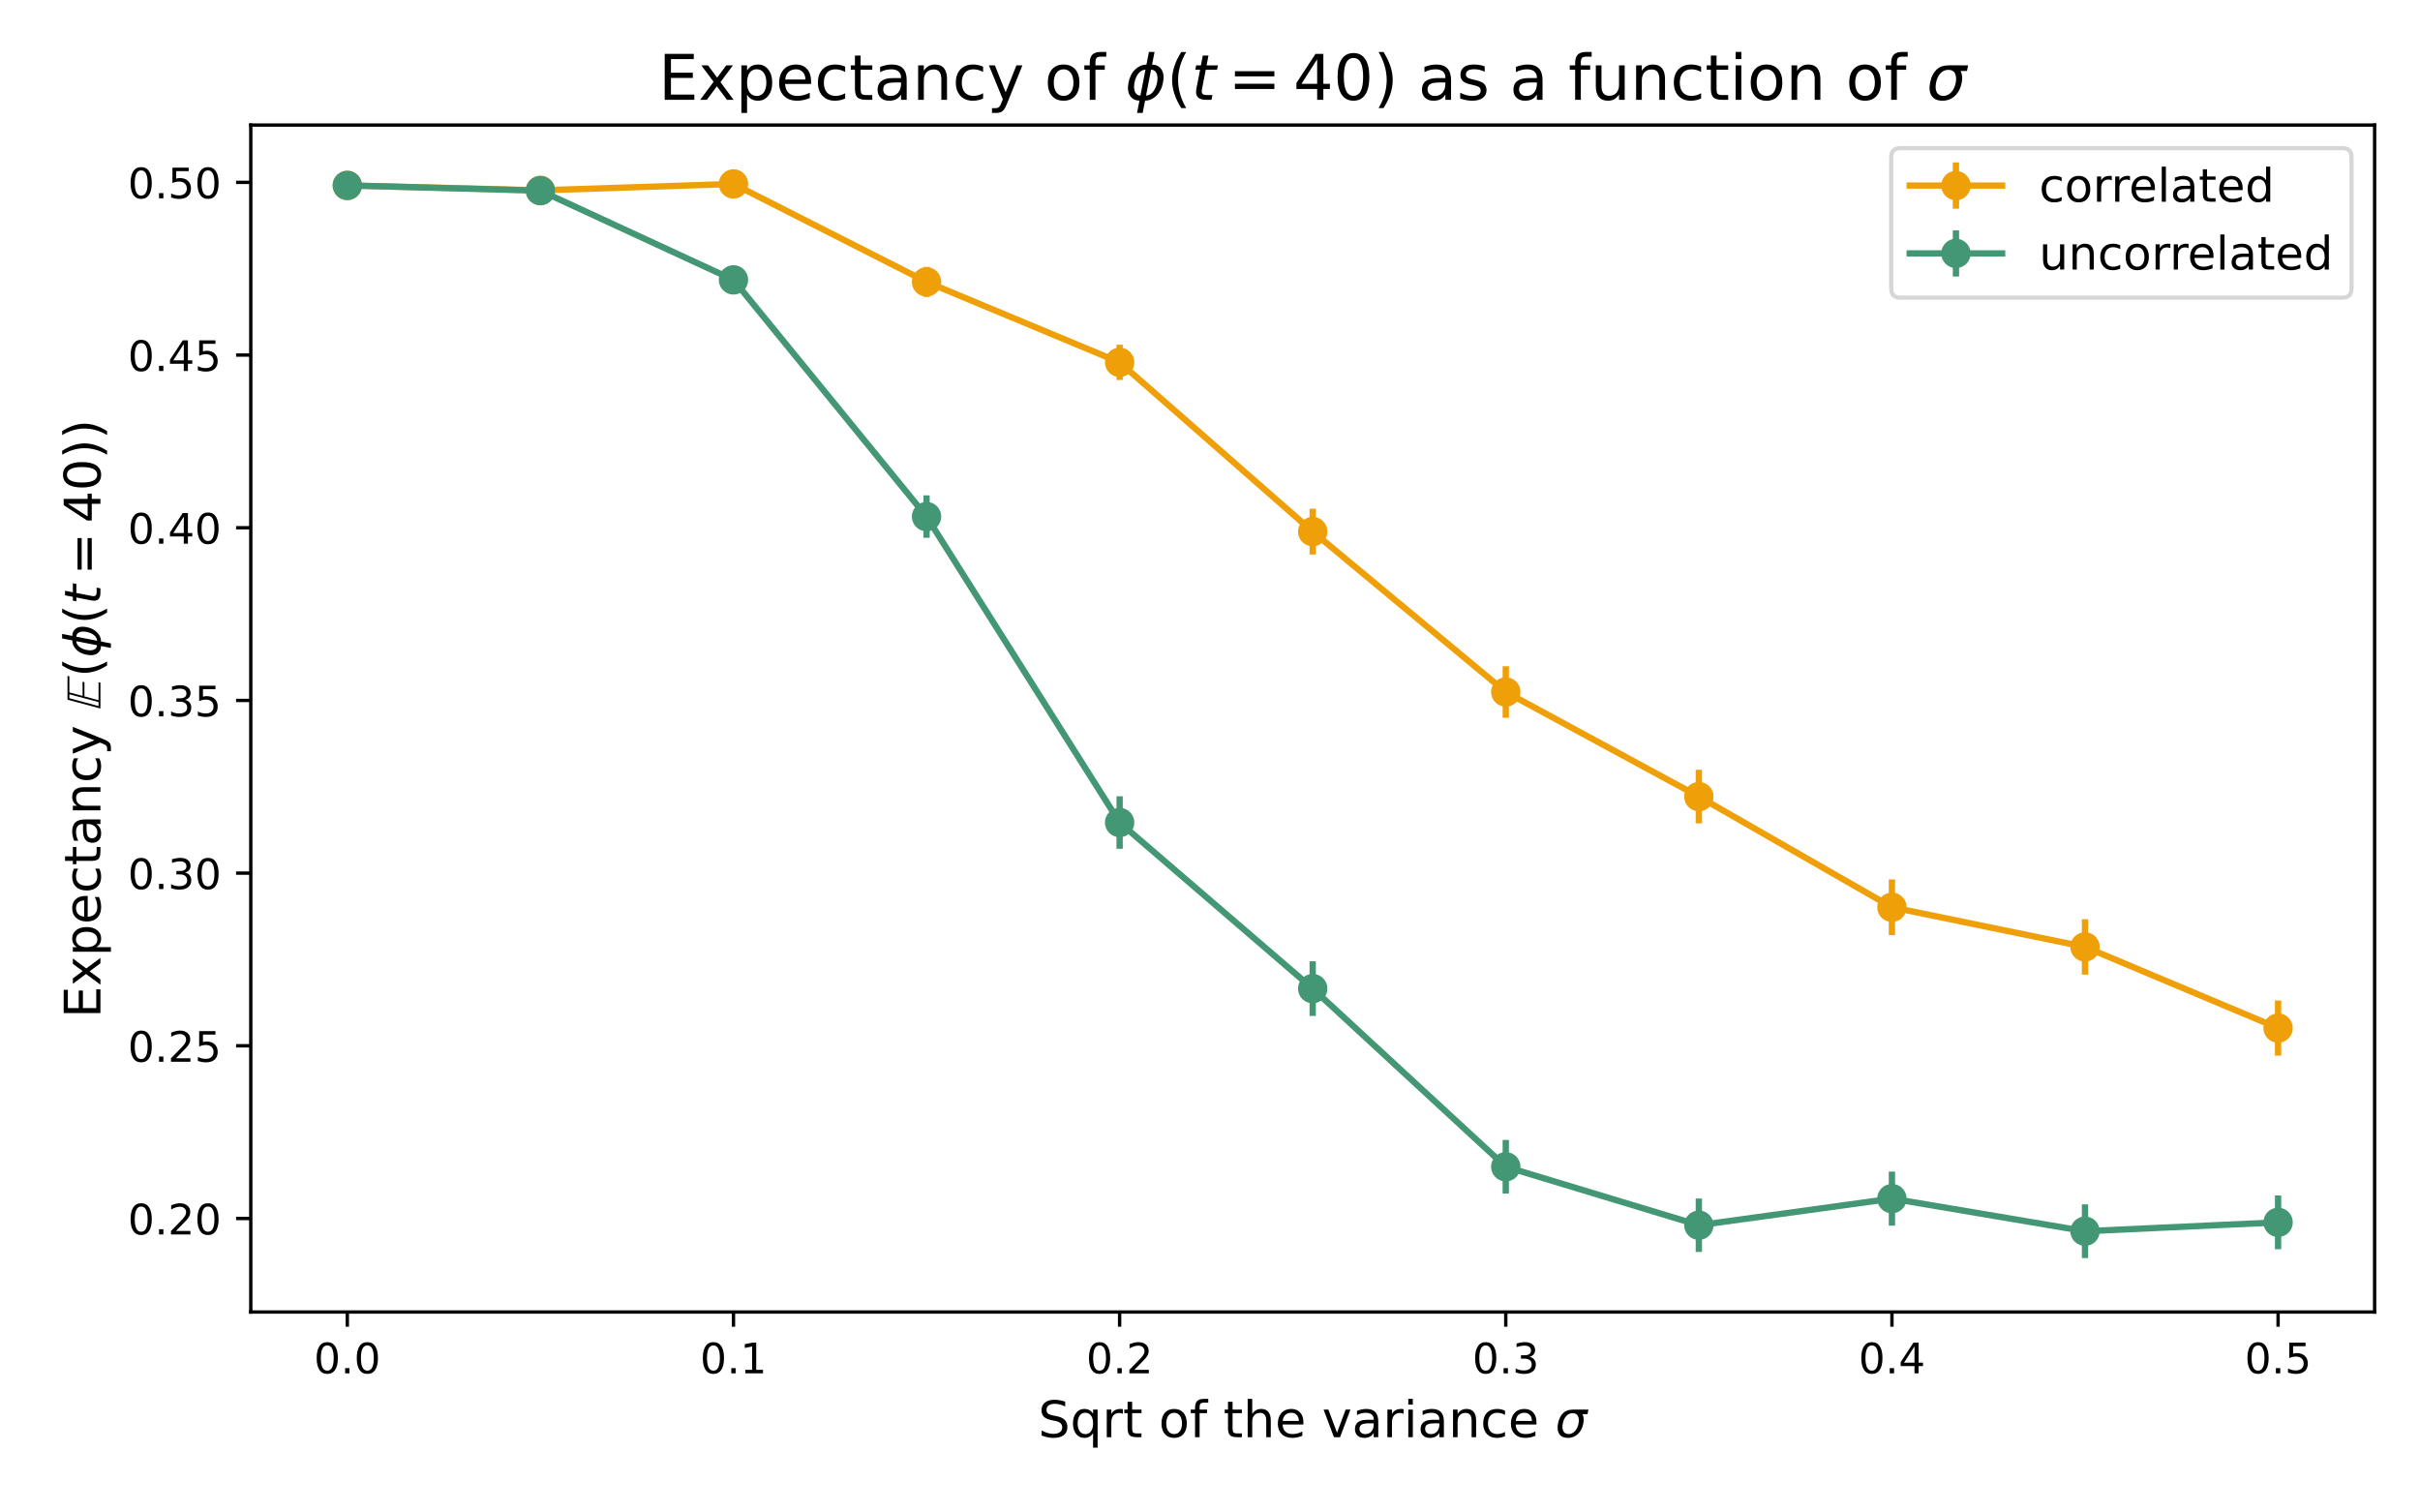 <?xml version="1.0" encoding="utf-8" standalone="no"?>
<!DOCTYPE svg PUBLIC "-//W3C//DTD SVG 1.1//EN"
  "http://www.w3.org/Graphics/SVG/1.1/DTD/svg11.dtd">
<!-- Created with matplotlib (https://matplotlib.org/) -->
<svg height="360pt" version="1.1" viewBox="0 0 576 360" width="576pt" xmlns="http://www.w3.org/2000/svg" xmlns:xlink="http://www.w3.org/1999/xlink">
 <defs>
  <style type="text/css">*{stroke-linecap:butt;stroke-linejoin:round;}</style>
 </defs>
 <g id="figure_1">
  <g id="patch_1">
   <path d="M 0 360 
L 576 360 
L 576 0 
L 0 0 
z
" style="fill:#ffffff;"/>
  </g>
  <g id="axes_1">
   <g id="patch_2">
    <path d="M 59.69 312.28 
L 565.2 312.28 
L 565.2 29.76 
L 59.69 29.76 
z
" style="fill:#ffffff;"/>
   </g>
   <g id="matplotlib.axis_1">
    <g id="xtick_1">
     <g id="line2d_1">
      <defs>
       <path d="M 0 0 
L 0 3.5 
" id="m9e7c668509" style="stroke:#000000;stroke-width:0.8;"/>
      </defs>
      <g>
       <use style="stroke:#000000;stroke-width:0.8;" x="82.668" xlink:href="#m9e7c668509" y="312.28"/>
      </g>
     </g>
     <g id="text_1">
      <!-- 0.0 -->
      <g transform="translate(74.716 326.878)scale(0.1 -0.1)">
       <defs>
        <path d="M 31.781 66.406 
Q 24.172 66.406 20.328 58.906 
Q 16.5 51.422 16.5 36.375 
Q 16.5 21.391 20.328 13.891 
Q 24.172 6.391 31.781 6.391 
Q 39.453 6.391 43.281 13.891 
Q 47.125 21.391 47.125 36.375 
Q 47.125 51.422 43.281 58.906 
Q 39.453 66.406 31.781 66.406 
z
M 31.781 74.219 
Q 44.047 74.219 50.516 64.516 
Q 56.984 54.828 56.984 36.375 
Q 56.984 17.969 50.516 8.266 
Q 44.047 -1.422 31.781 -1.422 
Q 19.531 -1.422 13.062 8.266 
Q 6.594 17.969 6.594 36.375 
Q 6.594 54.828 13.062 64.516 
Q 19.531 74.219 31.781 74.219 
z
" id="DejaVuSans-48"/>
        <path d="M 10.688 12.406 
L 21 12.406 
L 21 0 
L 10.688 0 
z
" id="DejaVuSans-46"/>
       </defs>
       <use xlink:href="#DejaVuSans-48"/>
       <use x="63.623" xlink:href="#DejaVuSans-46"/>
       <use x="95.41" xlink:href="#DejaVuSans-48"/>
      </g>
     </g>
    </g>
    <g id="xtick_2">
     <g id="line2d_2">
      <g>
       <use style="stroke:#000000;stroke-width:0.8;" x="174.579" xlink:href="#m9e7c668509" y="312.28"/>
      </g>
     </g>
     <g id="text_2">
      <!-- 0.1 -->
      <g transform="translate(166.627 326.878)scale(0.1 -0.1)">
       <defs>
        <path d="M 12.406 8.297 
L 28.516 8.297 
L 28.516 63.922 
L 10.984 60.406 
L 10.984 69.391 
L 28.422 72.906 
L 38.281 72.906 
L 38.281 8.297 
L 54.391 8.297 
L 54.391 0 
L 12.406 0 
z
" id="DejaVuSans-49"/>
       </defs>
       <use xlink:href="#DejaVuSans-48"/>
       <use x="63.623" xlink:href="#DejaVuSans-46"/>
       <use x="95.41" xlink:href="#DejaVuSans-49"/>
      </g>
     </g>
    </g>
    <g id="xtick_3">
     <g id="line2d_3">
      <g>
       <use style="stroke:#000000;stroke-width:0.8;" x="266.49" xlink:href="#m9e7c668509" y="312.28"/>
      </g>
     </g>
     <g id="text_3">
      <!-- 0.2 -->
      <g transform="translate(258.538 326.878)scale(0.1 -0.1)">
       <defs>
        <path d="M 19.188 8.297 
L 53.609 8.297 
L 53.609 0 
L 7.328 0 
L 7.328 8.297 
Q 12.938 14.109 22.625 23.891 
Q 32.328 33.688 34.812 36.531 
Q 39.547 41.844 41.422 45.531 
Q 43.312 49.219 43.312 52.781 
Q 43.312 58.594 39.234 62.25 
Q 35.156 65.922 28.609 65.922 
Q 23.969 65.922 18.812 64.312 
Q 13.672 62.703 7.812 59.422 
L 7.812 69.391 
Q 13.766 71.781 18.938 73 
Q 24.125 74.219 28.422 74.219 
Q 39.75 74.219 46.484 68.547 
Q 53.219 62.891 53.219 53.422 
Q 53.219 48.922 51.531 44.891 
Q 49.859 40.875 45.406 35.406 
Q 44.188 33.984 37.641 27.219 
Q 31.109 20.453 19.188 8.297 
z
" id="DejaVuSans-50"/>
       </defs>
       <use xlink:href="#DejaVuSans-48"/>
       <use x="63.623" xlink:href="#DejaVuSans-46"/>
       <use x="95.41" xlink:href="#DejaVuSans-50"/>
      </g>
     </g>
    </g>
    <g id="xtick_4">
     <g id="line2d_4">
      <g>
       <use style="stroke:#000000;stroke-width:0.8;" x="358.4" xlink:href="#m9e7c668509" y="312.28"/>
      </g>
     </g>
     <g id="text_4">
      <!-- 0.3 -->
      <g transform="translate(350.449 326.878)scale(0.1 -0.1)">
       <defs>
        <path d="M 40.578 39.312 
Q 47.656 37.797 51.625 33 
Q 55.609 28.219 55.609 21.188 
Q 55.609 10.406 48.188 4.484 
Q 40.766 -1.422 27.094 -1.422 
Q 22.516 -1.422 17.656 -0.516 
Q 12.797 0.391 7.625 2.203 
L 7.625 11.719 
Q 11.719 9.328 16.594 8.109 
Q 21.484 6.891 26.812 6.891 
Q 36.078 6.891 40.938 10.547 
Q 45.797 14.203 45.797 21.188 
Q 45.797 27.641 41.281 31.266 
Q 36.766 34.906 28.719 34.906 
L 20.219 34.906 
L 20.219 43.016 
L 29.109 43.016 
Q 36.375 43.016 40.234 45.922 
Q 44.094 48.828 44.094 54.297 
Q 44.094 59.906 40.109 62.906 
Q 36.141 65.922 28.719 65.922 
Q 24.656 65.922 20.016 65.031 
Q 15.375 64.156 9.812 62.312 
L 9.812 71.094 
Q 15.438 72.656 20.344 73.438 
Q 25.25 74.219 29.594 74.219 
Q 40.828 74.219 47.359 69.109 
Q 53.906 64.016 53.906 55.328 
Q 53.906 49.266 50.438 45.094 
Q 46.969 40.922 40.578 39.312 
z
" id="DejaVuSans-51"/>
       </defs>
       <use xlink:href="#DejaVuSans-48"/>
       <use x="63.623" xlink:href="#DejaVuSans-46"/>
       <use x="95.41" xlink:href="#DejaVuSans-51"/>
      </g>
     </g>
    </g>
    <g id="xtick_5">
     <g id="line2d_5">
      <g>
       <use style="stroke:#000000;stroke-width:0.8;" x="450.311" xlink:href="#m9e7c668509" y="312.28"/>
      </g>
     </g>
     <g id="text_5">
      <!-- 0.4 -->
      <g transform="translate(442.36 326.878)scale(0.1 -0.1)">
       <defs>
        <path d="M 37.797 64.312 
L 12.891 25.391 
L 37.797 25.391 
z
M 35.203 72.906 
L 47.609 72.906 
L 47.609 25.391 
L 58.016 25.391 
L 58.016 17.188 
L 47.609 17.188 
L 47.609 0 
L 37.797 0 
L 37.797 17.188 
L 4.891 17.188 
L 4.891 26.703 
z
" id="DejaVuSans-52"/>
       </defs>
       <use xlink:href="#DejaVuSans-48"/>
       <use x="63.623" xlink:href="#DejaVuSans-46"/>
       <use x="95.41" xlink:href="#DejaVuSans-52"/>
      </g>
     </g>
    </g>
    <g id="xtick_6">
     <g id="line2d_6">
      <g>
       <use style="stroke:#000000;stroke-width:0.8;" x="542.222" xlink:href="#m9e7c668509" y="312.28"/>
      </g>
     </g>
     <g id="text_6">
      <!-- 0.5 -->
      <g transform="translate(534.271 326.878)scale(0.1 -0.1)">
       <defs>
        <path d="M 10.797 72.906 
L 49.516 72.906 
L 49.516 64.594 
L 19.828 64.594 
L 19.828 46.734 
Q 21.969 47.469 24.109 47.828 
Q 26.266 48.188 28.422 48.188 
Q 40.625 48.188 47.75 41.5 
Q 54.891 34.812 54.891 23.391 
Q 54.891 11.625 47.562 5.094 
Q 40.234 -1.422 26.906 -1.422 
Q 22.312 -1.422 17.547 -0.641 
Q 12.797 0.141 7.719 1.703 
L 7.719 11.625 
Q 12.109 9.234 16.797 8.062 
Q 21.484 6.891 26.703 6.891 
Q 35.156 6.891 40.078 11.328 
Q 45.016 15.766 45.016 23.391 
Q 45.016 31 40.078 35.438 
Q 35.156 39.891 26.703 39.891 
Q 22.75 39.891 18.812 39.016 
Q 14.891 38.141 10.797 36.281 
z
" id="DejaVuSans-53"/>
       </defs>
       <use xlink:href="#DejaVuSans-48"/>
       <use x="63.623" xlink:href="#DejaVuSans-46"/>
       <use x="95.41" xlink:href="#DejaVuSans-53"/>
      </g>
     </g>
    </g>
    <g id="text_7">
     <!-- Sqrt of the variance $\sigma$ -->
     <g transform="translate(247.105 342.078)scale(0.12 -0.12)">
      <defs>
       <path d="M 53.516 70.516 
L 53.516 60.891 
Q 47.906 63.578 42.922 64.891 
Q 37.938 66.219 33.297 66.219 
Q 25.25 66.219 20.875 63.094 
Q 16.5 59.969 16.5 54.203 
Q 16.5 49.359 19.406 46.891 
Q 22.312 44.438 30.422 42.922 
L 36.375 41.703 
Q 47.406 39.594 52.656 34.297 
Q 57.906 29 57.906 20.125 
Q 57.906 9.516 50.797 4.047 
Q 43.703 -1.422 29.984 -1.422 
Q 24.812 -1.422 18.969 -0.25 
Q 13.141 0.922 6.891 3.219 
L 6.891 13.375 
Q 12.891 10.016 18.656 8.297 
Q 24.422 6.594 29.984 6.594 
Q 38.422 6.594 43.016 9.906 
Q 47.609 13.234 47.609 19.391 
Q 47.609 24.75 44.312 27.781 
Q 41.016 30.812 33.5 32.328 
L 27.484 33.5 
Q 16.453 35.688 11.516 40.375 
Q 6.594 45.062 6.594 53.422 
Q 6.594 63.094 13.406 68.656 
Q 20.219 74.219 32.172 74.219 
Q 37.312 74.219 42.625 73.281 
Q 47.953 72.359 53.516 70.516 
z
" id="DejaVuSans-83"/>
       <path d="M 14.797 27.297 
Q 14.797 17.391 18.875 11.75 
Q 22.953 6.109 30.078 6.109 
Q 37.203 6.109 41.297 11.75 
Q 45.406 17.391 45.406 27.297 
Q 45.406 37.203 41.297 42.844 
Q 37.203 48.484 30.078 48.484 
Q 22.953 48.484 18.875 42.844 
Q 14.797 37.203 14.797 27.297 
z
M 45.406 8.203 
Q 42.578 3.328 38.25 0.953 
Q 33.938 -1.422 27.875 -1.422 
Q 17.969 -1.422 11.734 6.484 
Q 5.516 14.406 5.516 27.297 
Q 5.516 40.188 11.734 48.094 
Q 17.969 56 27.875 56 
Q 33.938 56 38.25 53.625 
Q 42.578 51.266 45.406 46.391 
L 45.406 54.688 
L 54.391 54.688 
L 54.391 -20.797 
L 45.406 -20.797 
z
" id="DejaVuSans-113"/>
       <path d="M 41.109 46.297 
Q 39.594 47.172 37.812 47.578 
Q 36.031 48 33.891 48 
Q 26.266 48 22.188 43.047 
Q 18.109 38.094 18.109 28.812 
L 18.109 0 
L 9.078 0 
L 9.078 54.688 
L 18.109 54.688 
L 18.109 46.188 
Q 20.953 51.172 25.484 53.578 
Q 30.031 56 36.531 56 
Q 37.453 56 38.578 55.875 
Q 39.703 55.766 41.062 55.516 
z
" id="DejaVuSans-114"/>
       <path d="M 18.312 70.219 
L 18.312 54.688 
L 36.812 54.688 
L 36.812 47.703 
L 18.312 47.703 
L 18.312 18.016 
Q 18.312 11.328 20.141 9.422 
Q 21.969 7.516 27.594 7.516 
L 36.812 7.516 
L 36.812 0 
L 27.594 0 
Q 17.188 0 13.234 3.875 
Q 9.281 7.766 9.281 18.016 
L 9.281 47.703 
L 2.688 47.703 
L 2.688 54.688 
L 9.281 54.688 
L 9.281 70.219 
z
" id="DejaVuSans-116"/>
       <path id="DejaVuSans-32"/>
       <path d="M 30.609 48.391 
Q 23.391 48.391 19.188 42.75 
Q 14.984 37.109 14.984 27.297 
Q 14.984 17.484 19.156 11.844 
Q 23.344 6.203 30.609 6.203 
Q 37.797 6.203 41.984 11.859 
Q 46.188 17.531 46.188 27.297 
Q 46.188 37.016 41.984 42.703 
Q 37.797 48.391 30.609 48.391 
z
M 30.609 56 
Q 42.328 56 49.016 48.375 
Q 55.719 40.766 55.719 27.297 
Q 55.719 13.875 49.016 6.219 
Q 42.328 -1.422 30.609 -1.422 
Q 18.844 -1.422 12.172 6.219 
Q 5.516 13.875 5.516 27.297 
Q 5.516 40.766 12.172 48.375 
Q 18.844 56 30.609 56 
z
" id="DejaVuSans-111"/>
       <path d="M 37.109 75.984 
L 37.109 68.5 
L 28.516 68.5 
Q 23.688 68.5 21.797 66.547 
Q 19.922 64.594 19.922 59.516 
L 19.922 54.688 
L 34.719 54.688 
L 34.719 47.703 
L 19.922 47.703 
L 19.922 0 
L 10.891 0 
L 10.891 47.703 
L 2.297 47.703 
L 2.297 54.688 
L 10.891 54.688 
L 10.891 58.5 
Q 10.891 67.625 15.141 71.797 
Q 19.391 75.984 28.609 75.984 
z
" id="DejaVuSans-102"/>
       <path d="M 54.891 33.016 
L 54.891 0 
L 45.906 0 
L 45.906 32.719 
Q 45.906 40.484 42.875 44.328 
Q 39.844 48.188 33.797 48.188 
Q 26.516 48.188 22.312 43.547 
Q 18.109 38.922 18.109 30.906 
L 18.109 0 
L 9.078 0 
L 9.078 75.984 
L 18.109 75.984 
L 18.109 46.188 
Q 21.344 51.125 25.703 53.562 
Q 30.078 56 35.797 56 
Q 45.219 56 50.047 50.172 
Q 54.891 44.344 54.891 33.016 
z
" id="DejaVuSans-104"/>
       <path d="M 56.203 29.594 
L 56.203 25.203 
L 14.891 25.203 
Q 15.484 15.922 20.484 11.062 
Q 25.484 6.203 34.422 6.203 
Q 39.594 6.203 44.453 7.469 
Q 49.312 8.734 54.109 11.281 
L 54.109 2.781 
Q 49.266 0.734 44.188 -0.344 
Q 39.109 -1.422 33.891 -1.422 
Q 20.797 -1.422 13.156 6.188 
Q 5.516 13.812 5.516 26.812 
Q 5.516 40.234 12.766 48.109 
Q 20.016 56 32.328 56 
Q 43.359 56 49.781 48.891 
Q 56.203 41.797 56.203 29.594 
z
M 47.219 32.234 
Q 47.125 39.594 43.094 43.984 
Q 39.062 48.391 32.422 48.391 
Q 24.906 48.391 20.391 44.141 
Q 15.875 39.891 15.188 32.172 
z
" id="DejaVuSans-101"/>
       <path d="M 2.984 54.688 
L 12.5 54.688 
L 29.594 8.797 
L 46.688 54.688 
L 56.203 54.688 
L 35.688 0 
L 23.484 0 
z
" id="DejaVuSans-118"/>
       <path d="M 34.281 27.484 
Q 23.391 27.484 19.188 25 
Q 14.984 22.516 14.984 16.5 
Q 14.984 11.719 18.141 8.906 
Q 21.297 6.109 26.703 6.109 
Q 34.188 6.109 38.703 11.406 
Q 43.219 16.703 43.219 25.484 
L 43.219 27.484 
z
M 52.203 31.203 
L 52.203 0 
L 43.219 0 
L 43.219 8.297 
Q 40.141 3.328 35.547 0.953 
Q 30.953 -1.422 24.312 -1.422 
Q 15.922 -1.422 10.953 3.297 
Q 6 8.016 6 15.922 
Q 6 25.141 12.172 29.828 
Q 18.359 34.516 30.609 34.516 
L 43.219 34.516 
L 43.219 35.406 
Q 43.219 41.609 39.141 45 
Q 35.062 48.391 27.688 48.391 
Q 23 48.391 18.547 47.266 
Q 14.109 46.141 10.016 43.891 
L 10.016 52.203 
Q 14.938 54.109 19.578 55.047 
Q 24.219 56 28.609 56 
Q 40.484 56 46.344 49.844 
Q 52.203 43.703 52.203 31.203 
z
" id="DejaVuSans-97"/>
       <path d="M 9.422 54.688 
L 18.406 54.688 
L 18.406 0 
L 9.422 0 
z
M 9.422 75.984 
L 18.406 75.984 
L 18.406 64.594 
L 9.422 64.594 
z
" id="DejaVuSans-105"/>
       <path d="M 54.891 33.016 
L 54.891 0 
L 45.906 0 
L 45.906 32.719 
Q 45.906 40.484 42.875 44.328 
Q 39.844 48.188 33.797 48.188 
Q 26.516 48.188 22.312 43.547 
Q 18.109 38.922 18.109 30.906 
L 18.109 0 
L 9.078 0 
L 9.078 54.688 
L 18.109 54.688 
L 18.109 46.188 
Q 21.344 51.125 25.703 53.562 
Q 30.078 56 35.797 56 
Q 45.219 56 50.047 50.172 
Q 54.891 44.344 54.891 33.016 
z
" id="DejaVuSans-110"/>
       <path d="M 48.781 52.594 
L 48.781 44.188 
Q 44.969 46.297 41.141 47.344 
Q 37.312 48.391 33.406 48.391 
Q 24.656 48.391 19.812 42.844 
Q 14.984 37.312 14.984 27.297 
Q 14.984 17.281 19.812 11.734 
Q 24.656 6.203 33.406 6.203 
Q 37.312 6.203 41.141 7.25 
Q 44.969 8.297 48.781 10.406 
L 48.781 2.094 
Q 45.016 0.344 40.984 -0.531 
Q 36.969 -1.422 32.422 -1.422 
Q 20.062 -1.422 12.781 6.344 
Q 5.516 14.109 5.516 27.297 
Q 5.516 40.672 12.859 48.328 
Q 20.219 56 33.016 56 
Q 37.156 56 41.109 55.141 
Q 45.062 54.297 48.781 52.594 
z
" id="DejaVuSans-99"/>
       <path d="M 34.672 47.562 
Q 27.25 47.562 22.219 42.188 
Q 16.891 36.578 15.141 27.297 
Q 13.188 17.484 16.312 11.812 
Q 19.391 6.203 26.656 6.203 
Q 33.844 6.203 39.109 11.859 
Q 44.438 17.531 46.344 27.297 
Q 48.047 36.234 45.016 42.188 
Q 42.188 47.562 34.672 47.562 
z
M 36.078 54.734 
L 65.922 54.688 
L 64.156 45.703 
L 54.109 45.703 
Q 57.906 38.094 55.859 27.297 
Q 53.219 13.875 45.062 6.25 
Q 36.859 -1.422 25.141 -1.422 
Q 13.375 -1.422 8.203 6.25 
Q 3.031 13.875 5.672 27.297 
Q 8.25 40.766 16.406 48.391 
Q 23.188 54.734 36.078 54.734 
z
" id="DejaVuSans-Oblique-963"/>
      </defs>
      <use transform="translate(0 0.016)" xlink:href="#DejaVuSans-83"/>
      <use transform="translate(63.477 0.016)" xlink:href="#DejaVuSans-113"/>
      <use transform="translate(126.953 0.016)" xlink:href="#DejaVuSans-114"/>
      <use transform="translate(168.066 0.016)" xlink:href="#DejaVuSans-116"/>
      <use transform="translate(207.275 0.016)" xlink:href="#DejaVuSans-32"/>
      <use transform="translate(239.062 0.016)" xlink:href="#DejaVuSans-111"/>
      <use transform="translate(300.244 0.016)" xlink:href="#DejaVuSans-102"/>
      <use transform="translate(335.449 0.016)" xlink:href="#DejaVuSans-32"/>
      <use transform="translate(367.236 0.016)" xlink:href="#DejaVuSans-116"/>
      <use transform="translate(406.445 0.016)" xlink:href="#DejaVuSans-104"/>
      <use transform="translate(469.824 0.016)" xlink:href="#DejaVuSans-101"/>
      <use transform="translate(531.348 0.016)" xlink:href="#DejaVuSans-32"/>
      <use transform="translate(563.135 0.016)" xlink:href="#DejaVuSans-118"/>
      <use transform="translate(622.314 0.016)" xlink:href="#DejaVuSans-97"/>
      <use transform="translate(683.594 0.016)" xlink:href="#DejaVuSans-114"/>
      <use transform="translate(724.707 0.016)" xlink:href="#DejaVuSans-105"/>
      <use transform="translate(752.49 0.016)" xlink:href="#DejaVuSans-97"/>
      <use transform="translate(813.77 0.016)" xlink:href="#DejaVuSans-110"/>
      <use transform="translate(877.148 0.016)" xlink:href="#DejaVuSans-99"/>
      <use transform="translate(932.129 0.016)" xlink:href="#DejaVuSans-101"/>
      <use transform="translate(993.652 0.016)" xlink:href="#DejaVuSans-32"/>
      <use transform="translate(1025.439 0.016)" xlink:href="#DejaVuSans-Oblique-963"/>
     </g>
    </g>
   </g>
   <g id="matplotlib.axis_2">
    <g id="ytick_1">
     <g id="line2d_7">
      <defs>
       <path d="M 0 0 
L -3.5 0 
" id="m5921f922ee" style="stroke:#000000;stroke-width:0.8;"/>
      </defs>
      <g>
       <use style="stroke:#000000;stroke-width:0.8;" x="59.69" xlink:href="#m5921f922ee" y="290.02"/>
      </g>
     </g>
     <g id="text_8">
      <!-- 0.20 -->
      <g transform="translate(30.424 293.819)scale(0.1 -0.1)">
       <use xlink:href="#DejaVuSans-48"/>
       <use x="63.623" xlink:href="#DejaVuSans-46"/>
       <use x="95.41" xlink:href="#DejaVuSans-50"/>
       <use x="159.033" xlink:href="#DejaVuSans-48"/>
      </g>
     </g>
    </g>
    <g id="ytick_2">
     <g id="line2d_8">
      <g>
       <use style="stroke:#000000;stroke-width:0.8;" x="59.69" xlink:href="#m5921f922ee" y="248.917"/>
      </g>
     </g>
     <g id="text_9">
      <!-- 0.25 -->
      <g transform="translate(30.424 252.716)scale(0.1 -0.1)">
       <use xlink:href="#DejaVuSans-48"/>
       <use x="63.623" xlink:href="#DejaVuSans-46"/>
       <use x="95.41" xlink:href="#DejaVuSans-50"/>
       <use x="159.033" xlink:href="#DejaVuSans-53"/>
      </g>
     </g>
    </g>
    <g id="ytick_3">
     <g id="line2d_9">
      <g>
       <use style="stroke:#000000;stroke-width:0.8;" x="59.69" xlink:href="#m5921f922ee" y="207.814"/>
      </g>
     </g>
     <g id="text_10">
      <!-- 0.30 -->
      <g transform="translate(30.424 211.613)scale(0.1 -0.1)">
       <use xlink:href="#DejaVuSans-48"/>
       <use x="63.623" xlink:href="#DejaVuSans-46"/>
       <use x="95.41" xlink:href="#DejaVuSans-51"/>
       <use x="159.033" xlink:href="#DejaVuSans-48"/>
      </g>
     </g>
    </g>
    <g id="ytick_4">
     <g id="line2d_10">
      <g>
       <use style="stroke:#000000;stroke-width:0.8;" x="59.69" xlink:href="#m5921f922ee" y="166.711"/>
      </g>
     </g>
     <g id="text_11">
      <!-- 0.35 -->
      <g transform="translate(30.424 170.51)scale(0.1 -0.1)">
       <use xlink:href="#DejaVuSans-48"/>
       <use x="63.623" xlink:href="#DejaVuSans-46"/>
       <use x="95.41" xlink:href="#DejaVuSans-51"/>
       <use x="159.033" xlink:href="#DejaVuSans-53"/>
      </g>
     </g>
    </g>
    <g id="ytick_5">
     <g id="line2d_11">
      <g>
       <use style="stroke:#000000;stroke-width:0.8;" x="59.69" xlink:href="#m5921f922ee" y="125.608"/>
      </g>
     </g>
     <g id="text_12">
      <!-- 0.40 -->
      <g transform="translate(30.424 129.407)scale(0.1 -0.1)">
       <use xlink:href="#DejaVuSans-48"/>
       <use x="63.623" xlink:href="#DejaVuSans-46"/>
       <use x="95.41" xlink:href="#DejaVuSans-52"/>
       <use x="159.033" xlink:href="#DejaVuSans-48"/>
      </g>
     </g>
    </g>
    <g id="ytick_6">
     <g id="line2d_12">
      <g>
       <use style="stroke:#000000;stroke-width:0.8;" x="59.69" xlink:href="#m5921f922ee" y="84.505"/>
      </g>
     </g>
     <g id="text_13">
      <!-- 0.45 -->
      <g transform="translate(30.424 88.304)scale(0.1 -0.1)">
       <use xlink:href="#DejaVuSans-48"/>
       <use x="63.623" xlink:href="#DejaVuSans-46"/>
       <use x="95.41" xlink:href="#DejaVuSans-52"/>
       <use x="159.033" xlink:href="#DejaVuSans-53"/>
      </g>
     </g>
    </g>
    <g id="ytick_7">
     <g id="line2d_13">
      <g>
       <use style="stroke:#000000;stroke-width:0.8;" x="59.69" xlink:href="#m5921f922ee" y="43.402"/>
      </g>
     </g>
     <g id="text_14">
      <!-- 0.50 -->
      <g transform="translate(30.424 47.201)scale(0.1 -0.1)">
       <use xlink:href="#DejaVuSans-48"/>
       <use x="63.623" xlink:href="#DejaVuSans-46"/>
       <use x="95.41" xlink:href="#DejaVuSans-53"/>
       <use x="159.033" xlink:href="#DejaVuSans-48"/>
      </g>
     </g>
    </g>
    <g id="text_15">
     <!-- Expectancy $\mathbb{E}$$(\phi(t=40))$ -->
     <g transform="translate(23.904 242.3)rotate(-90)scale(0.12 -0.12)">
      <defs>
       <path d="M 9.812 72.906 
L 55.906 72.906 
L 55.906 64.594 
L 19.672 64.594 
L 19.672 43.016 
L 54.391 43.016 
L 54.391 34.719 
L 19.672 34.719 
L 19.672 8.297 
L 56.781 8.297 
L 56.781 0 
L 9.812 0 
z
" id="DejaVuSans-69"/>
       <path d="M 54.891 54.688 
L 35.109 28.078 
L 55.906 0 
L 45.312 0 
L 29.391 21.484 
L 13.484 0 
L 2.875 0 
L 24.125 28.609 
L 4.688 54.688 
L 15.281 54.688 
L 29.781 35.203 
L 44.281 54.688 
z
" id="DejaVuSans-120"/>
       <path d="M 18.109 8.203 
L 18.109 -20.797 
L 9.078 -20.797 
L 9.078 54.688 
L 18.109 54.688 
L 18.109 46.391 
Q 20.953 51.266 25.266 53.625 
Q 29.594 56 35.594 56 
Q 45.562 56 51.781 48.094 
Q 58.016 40.188 58.016 27.297 
Q 58.016 14.406 51.781 6.484 
Q 45.562 -1.422 35.594 -1.422 
Q 29.594 -1.422 25.266 0.953 
Q 20.953 3.328 18.109 8.203 
z
M 48.688 27.297 
Q 48.688 37.203 44.609 42.844 
Q 40.531 48.484 33.406 48.484 
Q 26.266 48.484 22.188 42.844 
Q 18.109 37.203 18.109 27.297 
Q 18.109 17.391 22.188 11.75 
Q 26.266 6.109 33.406 6.109 
Q 40.531 6.109 44.609 11.75 
Q 48.688 17.391 48.688 27.297 
z
" id="DejaVuSans-112"/>
       <path d="M 32.172 -5.078 
Q 28.375 -14.844 24.75 -17.812 
Q 21.141 -20.797 15.094 -20.797 
L 7.906 -20.797 
L 7.906 -13.281 
L 13.188 -13.281 
Q 16.891 -13.281 18.938 -11.516 
Q 21 -9.766 23.484 -3.219 
L 25.094 0.875 
L 2.984 54.688 
L 12.5 54.688 
L 29.594 11.922 
L 46.688 54.688 
L 56.203 54.688 
z
" id="DejaVuSans-121"/>
       <path d="M 66.406 65.297 
L 65.5 61.594 
L 33.594 61.594 
L 26.703 35.406 
L 54.906 35.406 
L 53.797 31.703 
L 25.703 31.703 
L 18.203 3.703 
L 53.797 3.703 
L 53 0 
L 1.703 0 
L 19.203 65.297 
z
M 29.906 61.594 
L 22.094 61.594 
L 6.5 3.703 
L 14.5 3.703 
z
" id="STIXNonUnicode-Italic-57686"/>
       <path d="M 31 75.875 
Q 24.469 64.656 21.281 53.656 
Q 18.109 42.672 18.109 31.391 
Q 18.109 20.125 21.312 9.062 
Q 24.516 -2 31 -13.188 
L 23.188 -13.188 
Q 15.875 -1.703 12.234 9.375 
Q 8.594 20.453 8.594 31.391 
Q 8.594 42.281 12.203 53.312 
Q 15.828 64.359 23.188 75.875 
z
" id="DejaVuSans-40"/>
       <path d="M 46.734 75.984 
L 42.781 55.812 
Q 52.547 55.812 57.562 48.344 
Q 62.75 40.719 60.156 27.297 
Q 57.516 13.875 49.359 6.25 
Q 41.453 -1.219 31.688 -1.219 
L 27.875 -20.797 
L 18.953 -20.797 
L 22.75 -1.219 
Q 13.031 -1.219 7.953 6.25 
Q 2.781 13.875 5.422 27.297 
Q 8.016 40.719 16.156 48.344 
Q 24.125 55.812 33.844 55.812 
L 37.797 75.984 
z
M 33.25 6.781 
Q 38.766 6.781 43.5 11.812 
Q 48.688 17.438 50.688 27.297 
Q 52.641 37.062 49.516 42.781 
Q 46.734 47.797 41.219 47.797 
z
M 24.312 6.781 
L 32.281 47.797 
Q 26.812 47.797 22.078 42.781 
Q 16.75 37.062 14.891 27.297 
Q 13.031 17.438 16.062 11.812 
Q 18.797 6.781 24.312 6.781 
z
" id="DejaVuSans-Oblique-981"/>
       <path d="M 42.281 54.688 
L 40.922 47.703 
L 23 47.703 
L 17.188 18.016 
Q 16.891 16.359 16.75 15.234 
Q 16.609 14.109 16.609 13.484 
Q 16.609 10.359 18.484 8.938 
Q 20.359 7.516 24.516 7.516 
L 33.594 7.516 
L 32.078 0 
L 23.484 0 
Q 15.484 0 11.547 3.125 
Q 7.625 6.25 7.625 12.594 
Q 7.625 13.719 7.766 15.062 
Q 7.906 16.406 8.203 18.016 
L 14.016 47.703 
L 6.391 47.703 
L 7.812 54.688 
L 15.281 54.688 
L 18.312 70.219 
L 27.297 70.219 
L 24.312 54.688 
z
" id="DejaVuSans-Oblique-116"/>
       <path d="M 10.594 45.406 
L 73.188 45.406 
L 73.188 37.203 
L 10.594 37.203 
z
M 10.594 25.484 
L 73.188 25.484 
L 73.188 17.188 
L 10.594 17.188 
z
" id="DejaVuSans-61"/>
       <path d="M 8.016 75.875 
L 15.828 75.875 
Q 23.141 64.359 26.781 53.312 
Q 30.422 42.281 30.422 31.391 
Q 30.422 20.453 26.781 9.375 
Q 23.141 -1.703 15.828 -13.188 
L 8.016 -13.188 
Q 14.5 -2 17.703 9.062 
Q 20.906 20.125 20.906 31.391 
Q 20.906 42.672 17.703 53.656 
Q 14.5 64.656 8.016 75.875 
z
" id="DejaVuSans-41"/>
      </defs>
      <use transform="translate(0 0.016)" xlink:href="#DejaVuSans-69"/>
      <use transform="translate(63.184 0.016)" xlink:href="#DejaVuSans-120"/>
      <use transform="translate(122.363 0.016)" xlink:href="#DejaVuSans-112"/>
      <use transform="translate(185.84 0.016)" xlink:href="#DejaVuSans-101"/>
      <use transform="translate(247.363 0.016)" xlink:href="#DejaVuSans-99"/>
      <use transform="translate(302.344 0.016)" xlink:href="#DejaVuSans-116"/>
      <use transform="translate(341.553 0.016)" xlink:href="#DejaVuSans-97"/>
      <use transform="translate(402.832 0.016)" xlink:href="#DejaVuSans-110"/>
      <use transform="translate(466.211 0.016)" xlink:href="#DejaVuSans-99"/>
      <use transform="translate(521.191 0.016)" xlink:href="#DejaVuSans-121"/>
      <use transform="translate(580.371 0.016)" xlink:href="#DejaVuSans-32"/>
      <use transform="translate(612.158 0.016)" xlink:href="#STIXNonUnicode-Italic-57686"/>
      <use transform="translate(676.058 0.016)" xlink:href="#DejaVuSans-40"/>
      <use transform="translate(715.072 0.016)" xlink:href="#DejaVuSans-Oblique-981"/>
      <use transform="translate(781.039 0.016)" xlink:href="#DejaVuSans-40"/>
      <use transform="translate(820.052 0.016)" xlink:href="#DejaVuSans-Oblique-116"/>
      <use transform="translate(878.744 0.016)" xlink:href="#DejaVuSans-61"/>
      <use transform="translate(982.015 0.016)" xlink:href="#DejaVuSans-52"/>
      <use transform="translate(1045.638 0.016)" xlink:href="#DejaVuSans-48"/>
      <use transform="translate(1109.261 0.016)" xlink:href="#DejaVuSans-41"/>
      <use transform="translate(1148.275 0.016)" xlink:href="#DejaVuSans-41"/>
     </g>
    </g>
   </g>
   <g id="LineCollection_1">
    <path clip-path="url(#pe5ae7346f3)" d="M 82.668 44.136 
L 82.668 44.136 
" style="fill:none;stroke:#ef9f07;stroke-width:1.5;"/>
    <path clip-path="url(#pe5ae7346f3)" d="M 128.623 45.515 
L 128.623 45.092 
" style="fill:none;stroke:#ef9f07;stroke-width:1.5;"/>
    <path clip-path="url(#pe5ae7346f3)" d="M 174.579 44.959 
L 174.579 42.602 
" style="fill:none;stroke:#ef9f07;stroke-width:1.5;"/>
    <path clip-path="url(#pe5ae7346f3)" d="M 220.534 70.665 
L 220.534 63.524 
" style="fill:none;stroke:#ef9f07;stroke-width:1.5;"/>
    <path clip-path="url(#pe5ae7346f3)" d="M 266.49 90.435 
L 266.49 82.05 
" style="fill:none;stroke:#ef9f07;stroke-width:1.5;"/>
    <path clip-path="url(#pe5ae7346f3)" d="M 312.445 131.973 
L 312.445 121.09 
" style="fill:none;stroke:#ef9f07;stroke-width:1.5;"/>
    <path clip-path="url(#pe5ae7346f3)" d="M 358.4 170.843 
L 358.4 158.578 
" style="fill:none;stroke:#ef9f07;stroke-width:1.5;"/>
    <path clip-path="url(#pe5ae7346f3)" d="M 404.356 195.976 
L 404.356 183.234 
" style="fill:none;stroke:#ef9f07;stroke-width:1.5;"/>
    <path clip-path="url(#pe5ae7346f3)" d="M 450.311 222.566 
L 450.311 209.33 
" style="fill:none;stroke:#ef9f07;stroke-width:1.5;"/>
    <path clip-path="url(#pe5ae7346f3)" d="M 496.267 231.988 
L 496.267 218.782 
" style="fill:none;stroke:#ef9f07;stroke-width:1.5;"/>
    <path clip-path="url(#pe5ae7346f3)" d="M 542.222 251.253 
L 542.222 238.144 
" style="fill:none;stroke:#ef9f07;stroke-width:1.5;"/>
   </g>
   <g id="LineCollection_2">
    <path clip-path="url(#pe5ae7346f3)" d="M 82.668 44.136 
L 82.668 44.136 
" style="fill:none;stroke:#449775;stroke-width:1.5;"/>
    <path clip-path="url(#pe5ae7346f3)" d="M 128.623 45.686 
L 128.623 45.076 
" style="fill:none;stroke:#449775;stroke-width:1.5;"/>
    <path clip-path="url(#pe5ae7346f3)" d="M 174.579 69.517 
L 174.579 63.71 
" style="fill:none;stroke:#449775;stroke-width:1.5;"/>
    <path clip-path="url(#pe5ae7346f3)" d="M 220.534 128.011 
L 220.534 117.911 
" style="fill:none;stroke:#449775;stroke-width:1.5;"/>
    <path clip-path="url(#pe5ae7346f3)" d="M 266.49 202.024 
L 266.49 189.523 
" style="fill:none;stroke:#449775;stroke-width:1.5;"/>
    <path clip-path="url(#pe5ae7346f3)" d="M 312.445 241.819 
L 312.445 228.796 
" style="fill:none;stroke:#449775;stroke-width:1.5;"/>
    <path clip-path="url(#pe5ae7346f3)" d="M 358.4 284.088 
L 358.4 271.333 
" style="fill:none;stroke:#449775;stroke-width:1.5;"/>
    <path clip-path="url(#pe5ae7346f3)" d="M 404.356 297.982 
L 404.356 285.26 
" style="fill:none;stroke:#449775;stroke-width:1.5;"/>
    <path clip-path="url(#pe5ae7346f3)" d="M 450.311 291.739 
L 450.311 278.853 
" style="fill:none;stroke:#449775;stroke-width:1.5;"/>
    <path clip-path="url(#pe5ae7346f3)" d="M 496.267 299.438 
L 496.267 286.663 
" style="fill:none;stroke:#449775;stroke-width:1.5;"/>
    <path clip-path="url(#pe5ae7346f3)" d="M 542.222 297.334 
L 542.222 284.551 
" style="fill:none;stroke:#449775;stroke-width:1.5;"/>
   </g>
   <g id="line2d_14">
    <path clip-path="url(#pe5ae7346f3)" d="M 82.668 44.136 
L 128.623 45.303 
L 174.579 43.78 
L 220.534 67.094 
L 266.49 86.242 
L 312.445 126.531 
L 358.4 164.711 
L 404.356 189.605 
L 450.311 215.948 
L 496.267 225.385 
L 542.222 244.698 
" style="fill:none;stroke:#ef9f07;stroke-linecap:square;stroke-width:1.5;"/>
    <defs>
     <path d="M 0 3 
C 0.796 3 1.559 2.684 2.121 2.121 
C 2.684 1.559 3 0.796 3 0 
C 3 -0.796 2.684 -1.559 2.121 -2.121 
C 1.559 -2.684 0.796 -3 0 -3 
C -0.796 -3 -1.559 -2.684 -2.121 -2.121 
C -2.684 -1.559 -3 -0.796 -3 0 
C -3 0.796 -2.684 1.559 -2.121 2.121 
C -1.559 2.684 -0.796 3 0 3 
z
" id="mf0ce10ad68" style="stroke:#ef9f07;"/>
    </defs>
    <g clip-path="url(#pe5ae7346f3)">
     <use style="fill:#ef9f07;stroke:#ef9f07;" x="82.668" xlink:href="#mf0ce10ad68" y="44.136"/>
     <use style="fill:#ef9f07;stroke:#ef9f07;" x="128.623" xlink:href="#mf0ce10ad68" y="45.303"/>
     <use style="fill:#ef9f07;stroke:#ef9f07;" x="174.579" xlink:href="#mf0ce10ad68" y="43.78"/>
     <use style="fill:#ef9f07;stroke:#ef9f07;" x="220.534" xlink:href="#mf0ce10ad68" y="67.094"/>
     <use style="fill:#ef9f07;stroke:#ef9f07;" x="266.49" xlink:href="#mf0ce10ad68" y="86.242"/>
     <use style="fill:#ef9f07;stroke:#ef9f07;" x="312.445" xlink:href="#mf0ce10ad68" y="126.531"/>
     <use style="fill:#ef9f07;stroke:#ef9f07;" x="358.4" xlink:href="#mf0ce10ad68" y="164.711"/>
     <use style="fill:#ef9f07;stroke:#ef9f07;" x="404.356" xlink:href="#mf0ce10ad68" y="189.605"/>
     <use style="fill:#ef9f07;stroke:#ef9f07;" x="450.311" xlink:href="#mf0ce10ad68" y="215.948"/>
     <use style="fill:#ef9f07;stroke:#ef9f07;" x="496.267" xlink:href="#mf0ce10ad68" y="225.385"/>
     <use style="fill:#ef9f07;stroke:#ef9f07;" x="542.222" xlink:href="#mf0ce10ad68" y="244.698"/>
    </g>
   </g>
   <g id="line2d_15">
    <path clip-path="url(#pe5ae7346f3)" d="M 82.668 44.136 
L 128.623 45.381 
L 174.579 66.613 
L 220.534 122.961 
L 266.49 195.774 
L 312.445 235.307 
L 358.4 277.711 
L 404.356 291.621 
L 450.311 285.296 
L 496.267 293.05 
L 542.222 290.942 
" style="fill:none;stroke:#449775;stroke-linecap:square;stroke-width:1.5;"/>
    <defs>
     <path d="M 0 3 
C 0.796 3 1.559 2.684 2.121 2.121 
C 2.684 1.559 3 0.796 3 0 
C 3 -0.796 2.684 -1.559 2.121 -2.121 
C 1.559 -2.684 0.796 -3 0 -3 
C -0.796 -3 -1.559 -2.684 -2.121 -2.121 
C -2.684 -1.559 -3 -0.796 -3 0 
C -3 0.796 -2.684 1.559 -2.121 2.121 
C -1.559 2.684 -0.796 3 0 3 
z
" id="mce2e26f15b" style="stroke:#449775;"/>
    </defs>
    <g clip-path="url(#pe5ae7346f3)">
     <use style="fill:#449775;stroke:#449775;" x="82.668" xlink:href="#mce2e26f15b" y="44.136"/>
     <use style="fill:#449775;stroke:#449775;" x="128.623" xlink:href="#mce2e26f15b" y="45.381"/>
     <use style="fill:#449775;stroke:#449775;" x="174.579" xlink:href="#mce2e26f15b" y="66.613"/>
     <use style="fill:#449775;stroke:#449775;" x="220.534" xlink:href="#mce2e26f15b" y="122.961"/>
     <use style="fill:#449775;stroke:#449775;" x="266.49" xlink:href="#mce2e26f15b" y="195.774"/>
     <use style="fill:#449775;stroke:#449775;" x="312.445" xlink:href="#mce2e26f15b" y="235.307"/>
     <use style="fill:#449775;stroke:#449775;" x="358.4" xlink:href="#mce2e26f15b" y="277.711"/>
     <use style="fill:#449775;stroke:#449775;" x="404.356" xlink:href="#mce2e26f15b" y="291.621"/>
     <use style="fill:#449775;stroke:#449775;" x="450.311" xlink:href="#mce2e26f15b" y="285.296"/>
     <use style="fill:#449775;stroke:#449775;" x="496.267" xlink:href="#mce2e26f15b" y="293.05"/>
     <use style="fill:#449775;stroke:#449775;" x="542.222" xlink:href="#mce2e26f15b" y="290.942"/>
    </g>
   </g>
   <g id="patch_3">
    <path d="M 59.69 312.28 
L 59.69 29.76 
" style="fill:none;stroke:#000000;stroke-linecap:square;stroke-linejoin:miter;stroke-width:0.8;"/>
   </g>
   <g id="patch_4">
    <path d="M 565.2 312.28 
L 565.2 29.76 
" style="fill:none;stroke:#000000;stroke-linecap:square;stroke-linejoin:miter;stroke-width:0.8;"/>
   </g>
   <g id="patch_5">
    <path d="M 59.69 312.28 
L 565.2 312.28 
" style="fill:none;stroke:#000000;stroke-linecap:square;stroke-linejoin:miter;stroke-width:0.8;"/>
   </g>
   <g id="patch_6">
    <path d="M 59.69 29.76 
L 565.2 29.76 
" style="fill:none;stroke:#000000;stroke-linecap:square;stroke-linejoin:miter;stroke-width:0.8;"/>
   </g>
   <g id="text_16">
    <!-- Expectancy of $\phi(t=40)$ as a function of $\sigma$ -->
    <g transform="translate(156.745 23.76)scale(0.15 -0.15)">
     <defs>
      <path d="M 44.281 53.078 
L 44.281 44.578 
Q 40.484 46.531 36.375 47.5 
Q 32.281 48.484 27.875 48.484 
Q 21.188 48.484 17.844 46.438 
Q 14.5 44.391 14.5 40.281 
Q 14.5 37.156 16.891 35.375 
Q 19.281 33.594 26.516 31.984 
L 29.594 31.297 
Q 39.156 29.25 43.188 25.516 
Q 47.219 21.781 47.219 15.094 
Q 47.219 7.469 41.188 3.016 
Q 35.156 -1.422 24.609 -1.422 
Q 20.219 -1.422 15.453 -0.562 
Q 10.688 0.297 5.422 2 
L 5.422 11.281 
Q 10.406 8.688 15.234 7.391 
Q 20.062 6.109 24.812 6.109 
Q 31.156 6.109 34.562 8.281 
Q 37.984 10.453 37.984 14.406 
Q 37.984 18.062 35.516 20.016 
Q 33.062 21.969 24.703 23.781 
L 21.578 24.516 
Q 13.234 26.266 9.516 29.906 
Q 5.812 33.547 5.812 39.891 
Q 5.812 47.609 11.281 51.797 
Q 16.75 56 26.812 56 
Q 31.781 56 36.172 55.266 
Q 40.578 54.547 44.281 53.078 
z
" id="DejaVuSans-115"/>
      <path d="M 8.5 21.578 
L 8.5 54.688 
L 17.484 54.688 
L 17.484 21.922 
Q 17.484 14.156 20.5 10.266 
Q 23.531 6.391 29.594 6.391 
Q 36.859 6.391 41.078 11.031 
Q 45.312 15.672 45.312 23.688 
L 45.312 54.688 
L 54.297 54.688 
L 54.297 0 
L 45.312 0 
L 45.312 8.406 
Q 42.047 3.422 37.719 1 
Q 33.406 -1.422 27.688 -1.422 
Q 18.266 -1.422 13.375 4.438 
Q 8.5 10.297 8.5 21.578 
z
M 31.109 56 
z
" id="DejaVuSans-117"/>
     </defs>
     <use transform="translate(0 0.016)" xlink:href="#DejaVuSans-69"/>
     <use transform="translate(63.184 0.016)" xlink:href="#DejaVuSans-120"/>
     <use transform="translate(122.363 0.016)" xlink:href="#DejaVuSans-112"/>
     <use transform="translate(185.84 0.016)" xlink:href="#DejaVuSans-101"/>
     <use transform="translate(247.363 0.016)" xlink:href="#DejaVuSans-99"/>
     <use transform="translate(302.344 0.016)" xlink:href="#DejaVuSans-116"/>
     <use transform="translate(341.553 0.016)" xlink:href="#DejaVuSans-97"/>
     <use transform="translate(402.832 0.016)" xlink:href="#DejaVuSans-110"/>
     <use transform="translate(466.211 0.016)" xlink:href="#DejaVuSans-99"/>
     <use transform="translate(521.191 0.016)" xlink:href="#DejaVuSans-121"/>
     <use transform="translate(580.371 0.016)" xlink:href="#DejaVuSans-32"/>
     <use transform="translate(612.158 0.016)" xlink:href="#DejaVuSans-111"/>
     <use transform="translate(673.34 0.016)" xlink:href="#DejaVuSans-102"/>
     <use transform="translate(708.545 0.016)" xlink:href="#DejaVuSans-32"/>
     <use transform="translate(740.332 0.016)" xlink:href="#DejaVuSans-Oblique-981"/>
     <use transform="translate(806.299 0.016)" xlink:href="#DejaVuSans-40"/>
     <use transform="translate(845.312 0.016)" xlink:href="#DejaVuSans-Oblique-116"/>
     <use transform="translate(904.004 0.016)" xlink:href="#DejaVuSans-61"/>
     <use transform="translate(1007.275 0.016)" xlink:href="#DejaVuSans-52"/>
     <use transform="translate(1070.898 0.016)" xlink:href="#DejaVuSans-48"/>
     <use transform="translate(1134.521 0.016)" xlink:href="#DejaVuSans-41"/>
     <use transform="translate(1173.535 0.016)" xlink:href="#DejaVuSans-32"/>
     <use transform="translate(1205.322 0.016)" xlink:href="#DejaVuSans-97"/>
     <use transform="translate(1266.602 0.016)" xlink:href="#DejaVuSans-115"/>
     <use transform="translate(1318.701 0.016)" xlink:href="#DejaVuSans-32"/>
     <use transform="translate(1350.488 0.016)" xlink:href="#DejaVuSans-97"/>
     <use transform="translate(1411.768 0.016)" xlink:href="#DejaVuSans-32"/>
     <use transform="translate(1443.555 0.016)" xlink:href="#DejaVuSans-102"/>
     <use transform="translate(1478.76 0.016)" xlink:href="#DejaVuSans-117"/>
     <use transform="translate(1542.139 0.016)" xlink:href="#DejaVuSans-110"/>
     <use transform="translate(1605.518 0.016)" xlink:href="#DejaVuSans-99"/>
     <use transform="translate(1660.498 0.016)" xlink:href="#DejaVuSans-116"/>
     <use transform="translate(1699.707 0.016)" xlink:href="#DejaVuSans-105"/>
     <use transform="translate(1727.49 0.016)" xlink:href="#DejaVuSans-111"/>
     <use transform="translate(1788.672 0.016)" xlink:href="#DejaVuSans-110"/>
     <use transform="translate(1852.051 0.016)" xlink:href="#DejaVuSans-32"/>
     <use transform="translate(1883.838 0.016)" xlink:href="#DejaVuSans-111"/>
     <use transform="translate(1945.02 0.016)" xlink:href="#DejaVuSans-102"/>
     <use transform="translate(1980.225 0.016)" xlink:href="#DejaVuSans-32"/>
     <use transform="translate(2012.012 0.016)" xlink:href="#DejaVuSans-Oblique-963"/>
    </g>
   </g>
   <g id="legend_1">
    <g id="patch_7">
     <path d="M 452.345 70.852 
L 557.5 70.852 
Q 559.7 70.852 559.7 68.652 
L 559.7 37.46 
Q 559.7 35.26 557.5 35.26 
L 452.345 35.26 
Q 450.145 35.26 450.145 37.46 
L 450.145 68.652 
Q 450.145 70.852 452.345 70.852 
z
" style="fill:#ffffff;opacity:0.8;stroke:#cccccc;stroke-linejoin:miter;"/>
    </g>
    <g id="LineCollection_3">
     <path d="M 465.545 49.668 
L 465.545 38.668 
" style="fill:none;stroke:#ef9f07;stroke-width:1.5;"/>
    </g>
    <g id="line2d_16">
     <path d="M 454.545 44.168 
L 476.545 44.168 
" style="fill:none;stroke:#ef9f07;stroke-linecap:square;stroke-width:1.5;"/>
    </g>
    <g id="line2d_17">
     <g>
      <use style="fill:#ef9f07;stroke:#ef9f07;" x="465.545" xlink:href="#mf0ce10ad68" y="44.168"/>
     </g>
    </g>
    <g id="text_17">
     <!-- correlated -->
     <g transform="translate(485.345 48.018)scale(0.11 -0.11)">
      <defs>
       <path d="M 9.422 75.984 
L 18.406 75.984 
L 18.406 0 
L 9.422 0 
z
" id="DejaVuSans-108"/>
       <path d="M 45.406 46.391 
L 45.406 75.984 
L 54.391 75.984 
L 54.391 0 
L 45.406 0 
L 45.406 8.203 
Q 42.578 3.328 38.25 0.953 
Q 33.938 -1.422 27.875 -1.422 
Q 17.969 -1.422 11.734 6.484 
Q 5.516 14.406 5.516 27.297 
Q 5.516 40.188 11.734 48.094 
Q 17.969 56 27.875 56 
Q 33.938 56 38.25 53.625 
Q 42.578 51.266 45.406 46.391 
z
M 14.797 27.297 
Q 14.797 17.391 18.875 11.75 
Q 22.953 6.109 30.078 6.109 
Q 37.203 6.109 41.297 11.75 
Q 45.406 17.391 45.406 27.297 
Q 45.406 37.203 41.297 42.844 
Q 37.203 48.484 30.078 48.484 
Q 22.953 48.484 18.875 42.844 
Q 14.797 37.203 14.797 27.297 
z
" id="DejaVuSans-100"/>
      </defs>
      <use xlink:href="#DejaVuSans-99"/>
      <use x="54.98" xlink:href="#DejaVuSans-111"/>
      <use x="116.162" xlink:href="#DejaVuSans-114"/>
      <use x="155.525" xlink:href="#DejaVuSans-114"/>
      <use x="194.389" xlink:href="#DejaVuSans-101"/>
      <use x="255.912" xlink:href="#DejaVuSans-108"/>
      <use x="283.695" xlink:href="#DejaVuSans-97"/>
      <use x="344.975" xlink:href="#DejaVuSans-116"/>
      <use x="384.184" xlink:href="#DejaVuSans-101"/>
      <use x="445.707" xlink:href="#DejaVuSans-100"/>
     </g>
    </g>
    <g id="LineCollection_4">
     <path d="M 465.545 65.814 
L 465.545 54.814 
" style="fill:none;stroke:#449775;stroke-width:1.5;"/>
    </g>
    <g id="line2d_18">
     <path d="M 454.545 60.314 
L 476.545 60.314 
" style="fill:none;stroke:#449775;stroke-linecap:square;stroke-width:1.5;"/>
    </g>
    <g id="line2d_19">
     <g>
      <use style="fill:#449775;stroke:#449775;" x="465.545" xlink:href="#mce2e26f15b" y="60.314"/>
     </g>
    </g>
    <g id="text_18">
     <!-- uncorrelated -->
     <g transform="translate(485.345 64.164)scale(0.11 -0.11)">
      <use xlink:href="#DejaVuSans-117"/>
      <use x="63.379" xlink:href="#DejaVuSans-110"/>
      <use x="126.758" xlink:href="#DejaVuSans-99"/>
      <use x="181.738" xlink:href="#DejaVuSans-111"/>
      <use x="242.92" xlink:href="#DejaVuSans-114"/>
      <use x="282.283" xlink:href="#DejaVuSans-114"/>
      <use x="321.146" xlink:href="#DejaVuSans-101"/>
      <use x="382.67" xlink:href="#DejaVuSans-108"/>
      <use x="410.453" xlink:href="#DejaVuSans-97"/>
      <use x="471.732" xlink:href="#DejaVuSans-116"/>
      <use x="510.941" xlink:href="#DejaVuSans-101"/>
      <use x="572.465" xlink:href="#DejaVuSans-100"/>
     </g>
    </g>
   </g>
  </g>
 </g>
 <defs>
  <clipPath id="pe5ae7346f3">
   <rect height="282.52" width="505.51" x="59.69" y="29.76"/>
  </clipPath>
 </defs>
</svg>

